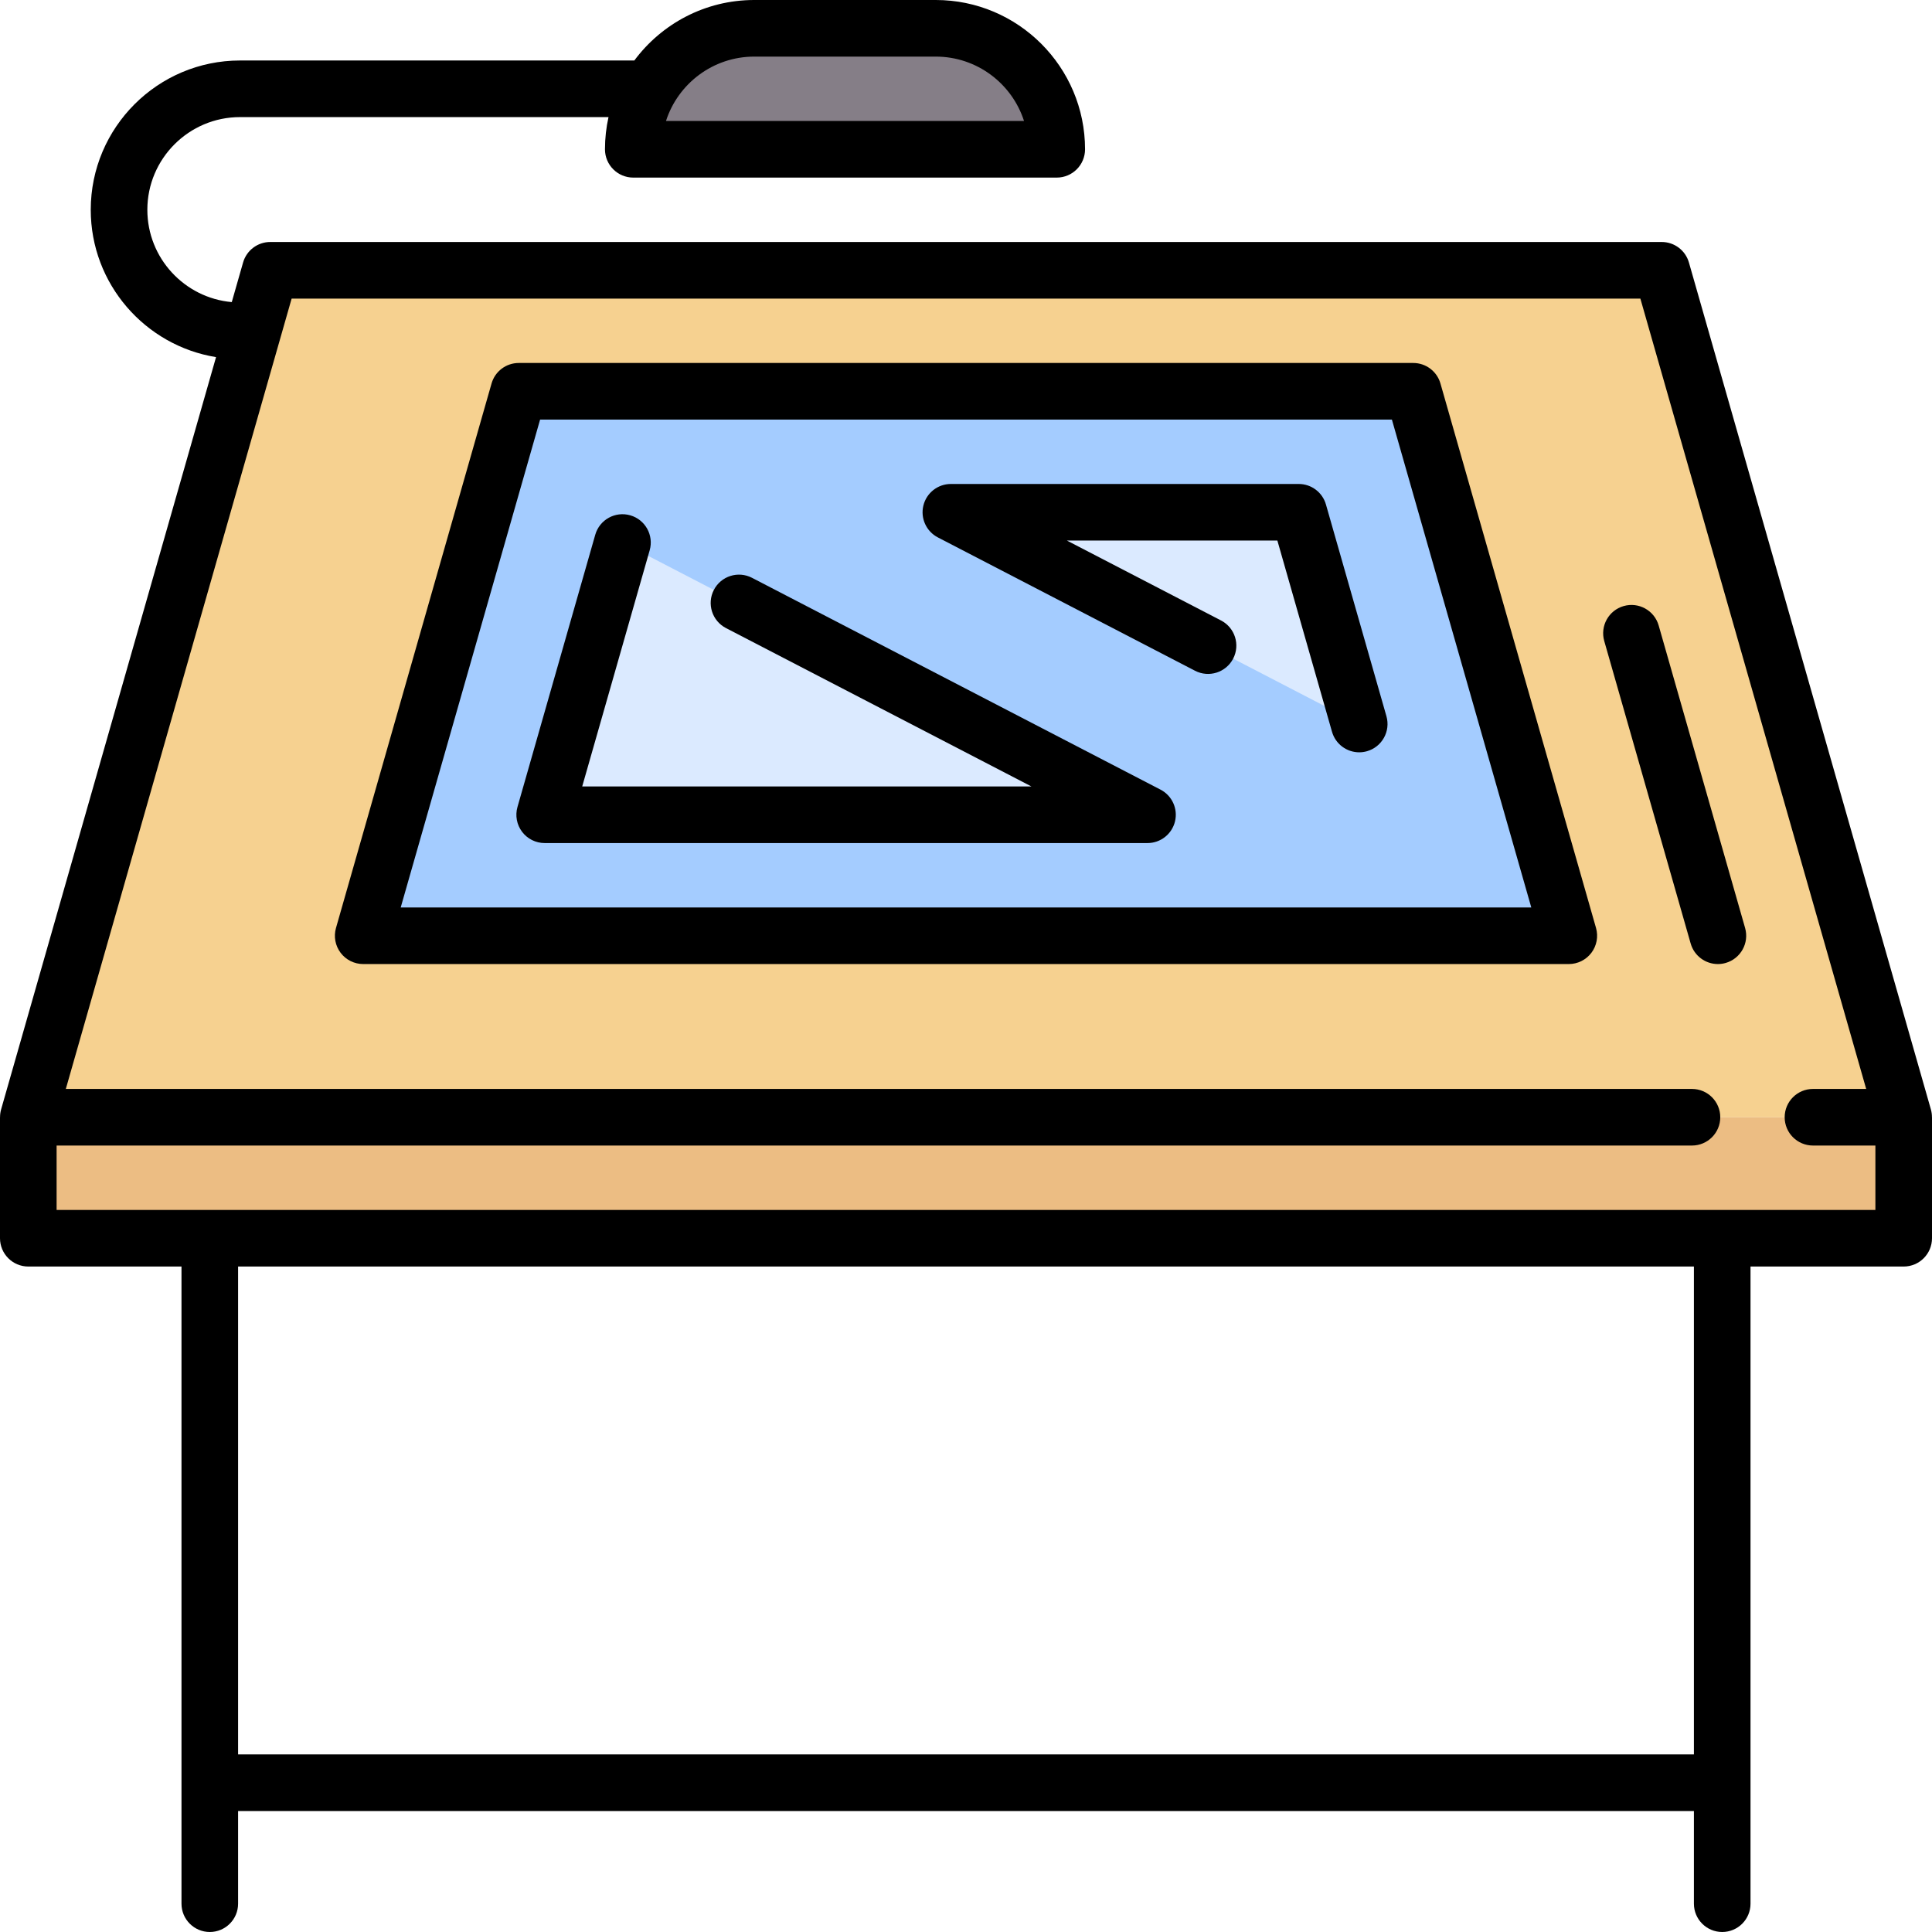 <svg id="Capa_1" enable-background="new 0 0 512 512" height="512" viewBox="0 0 512 512" width="512" xmlns="http://www.w3.org/2000/svg"><path d="m434.324 71.629h-356.648c-3.579 0-6.724 2.373-7.708 5.814l-62.468 218.638h497l-62.468-218.638c-.983-3.441-4.129-5.814-7.708-5.814z" fill="#f6d190"/><path d="m368.478 103.694h-224.956c-3.579 0-6.724 2.373-7.708 5.814l-36.644 128.258c-1.463 5.121 2.382 10.218 7.708 10.218h298.246c5.326 0 9.171-5.098 7.708-10.218l-36.645-128.258c-.985-3.442-4.13-5.814-7.709-5.814z" fill="#a4ccff"/><path d="m7.5 296.081h497v32.065h-497z" fill="#ecbd83"/><path d="m247.984 7.5h-48.097c-14.107 0-26.086 9.11-30.375 21.767-1.719 5.072 2.357 10.297 7.712 10.297h93.423c5.355 0 9.431-5.225 7.712-10.297-4.289-12.657-16.268-21.767-30.375-21.767z" fill="#857e87"/><path d="m164.959 143.774-20.612 72.145h159.75z" fill="#dbeaff"/><path d="m344.177 135.758h-92.185l108.218 56.113z" fill="#dbeaff"/><path d="m381.736 101.633c-.92-3.22-3.863-5.44-7.211-5.44h-237.049c-3.349 0-6.292 2.22-7.211 5.44l-41.226 144.29c-.646 2.263-.193 4.698 1.224 6.577s3.634 2.984 5.988 2.984h319.5c2.354 0 4.57-1.105 5.988-2.984 1.417-1.879 1.87-4.314 1.224-6.577zm-275.543 138.851 36.94-129.29h225.734l36.94 129.29z"/><path d="m439.566 165.762c-1.138-3.983-5.291-6.29-9.272-5.151-3.982 1.138-6.289 5.289-5.151 9.272l22.903 80.161c.941 3.294 3.944 5.442 7.208 5.442.682 0 1.376-.094 2.064-.291 3.982-1.138 6.289-5.289 5.151-9.272z"/><path d="m511.988 296.081c0-.689-.083-1.382-.277-2.06l-64.128-224.452c-.92-3.22-3.863-5.44-7.211-5.44h-368.743c-3.349 0-6.292 2.22-7.211 5.44l-2.997 10.49c-12.521-1.113-22.372-11.656-22.372-24.462 0-13.545 11.02-24.564 24.564-24.564h97.647c-.607 2.75-.937 5.603-.937 8.532 0 4.142 3.358 7.5 7.5 7.5h112.226c4.142 0 7.5-3.358 7.5-7.5-.001-21.816-17.749-39.565-39.565-39.565h-48.097c-13.008 0-24.567 6.312-31.783 16.032h-104.491c-21.816 0-39.564 17.749-39.564 39.565 0 19.651 14.403 35.994 33.205 39.046l-56.965 199.377c-.194.678-.277 1.371-.277 2.06h-.012v32.065c0 4.142 3.358 7.5 7.5 7.5h40.597v168.855c0 4.142 3.358 7.5 7.5 7.5s7.5-3.358 7.5-7.5v-24.564h385.807v24.564c0 4.142 3.358 7.5 7.5 7.5s7.5-3.358 7.5-7.5v-168.855h40.596c4.142 0 7.5-3.358 7.5-7.5v-32.065h-.012zm-312.101-281.081h48.097c10.931 0 20.217 7.176 23.394 17.064h-94.885c3.177-9.888 12.464-17.064 23.394-17.064zm249.016 449.936h-385.806v-129.29h385.807v129.29zm-433.903-144.291v-17.065h433.389c4.142 0 7.5-3.358 7.5-7.5s-3.358-7.5-7.5-7.5h-430.946l59.843-209.451h357.428l59.843 209.451h-14.102c-4.142 0-7.5 3.358-7.5 7.5s3.358 7.5 7.5 7.5h16.545v17.065z"/><path d="m307.549 209.261-108.258-56.134c-3.678-1.907-8.204-.471-10.11 3.206-1.907 3.677-.471 8.204 3.206 10.111l80.953 41.976h-119.05l17.881-62.585c1.138-3.983-1.168-8.134-5.151-9.272-3.982-1.137-8.134 1.168-9.272 5.151l-20.613 72.145c-.646 2.263-.193 4.698 1.224 6.577s3.634 2.984 5.988 2.984h159.75c3.458 0 6.467-2.364 7.287-5.723.818-3.36-.765-6.844-3.835-8.436z"/><path d="m351.389 133.698c-.92-3.22-3.863-5.44-7.211-5.44h-92.186c-3.458 0-6.467 2.364-7.287 5.723-.819 3.359.765 6.843 3.834 8.435l68.152 35.338c3.678 1.907 8.204.471 10.11-3.206s.471-8.204-3.206-10.111l-40.847-21.18h55.771l14.478 50.673c.941 3.294 3.944 5.442 7.208 5.442.682 0 1.376-.094 2.064-.291 3.982-1.138 6.289-5.289 5.151-9.272z"/></svg>